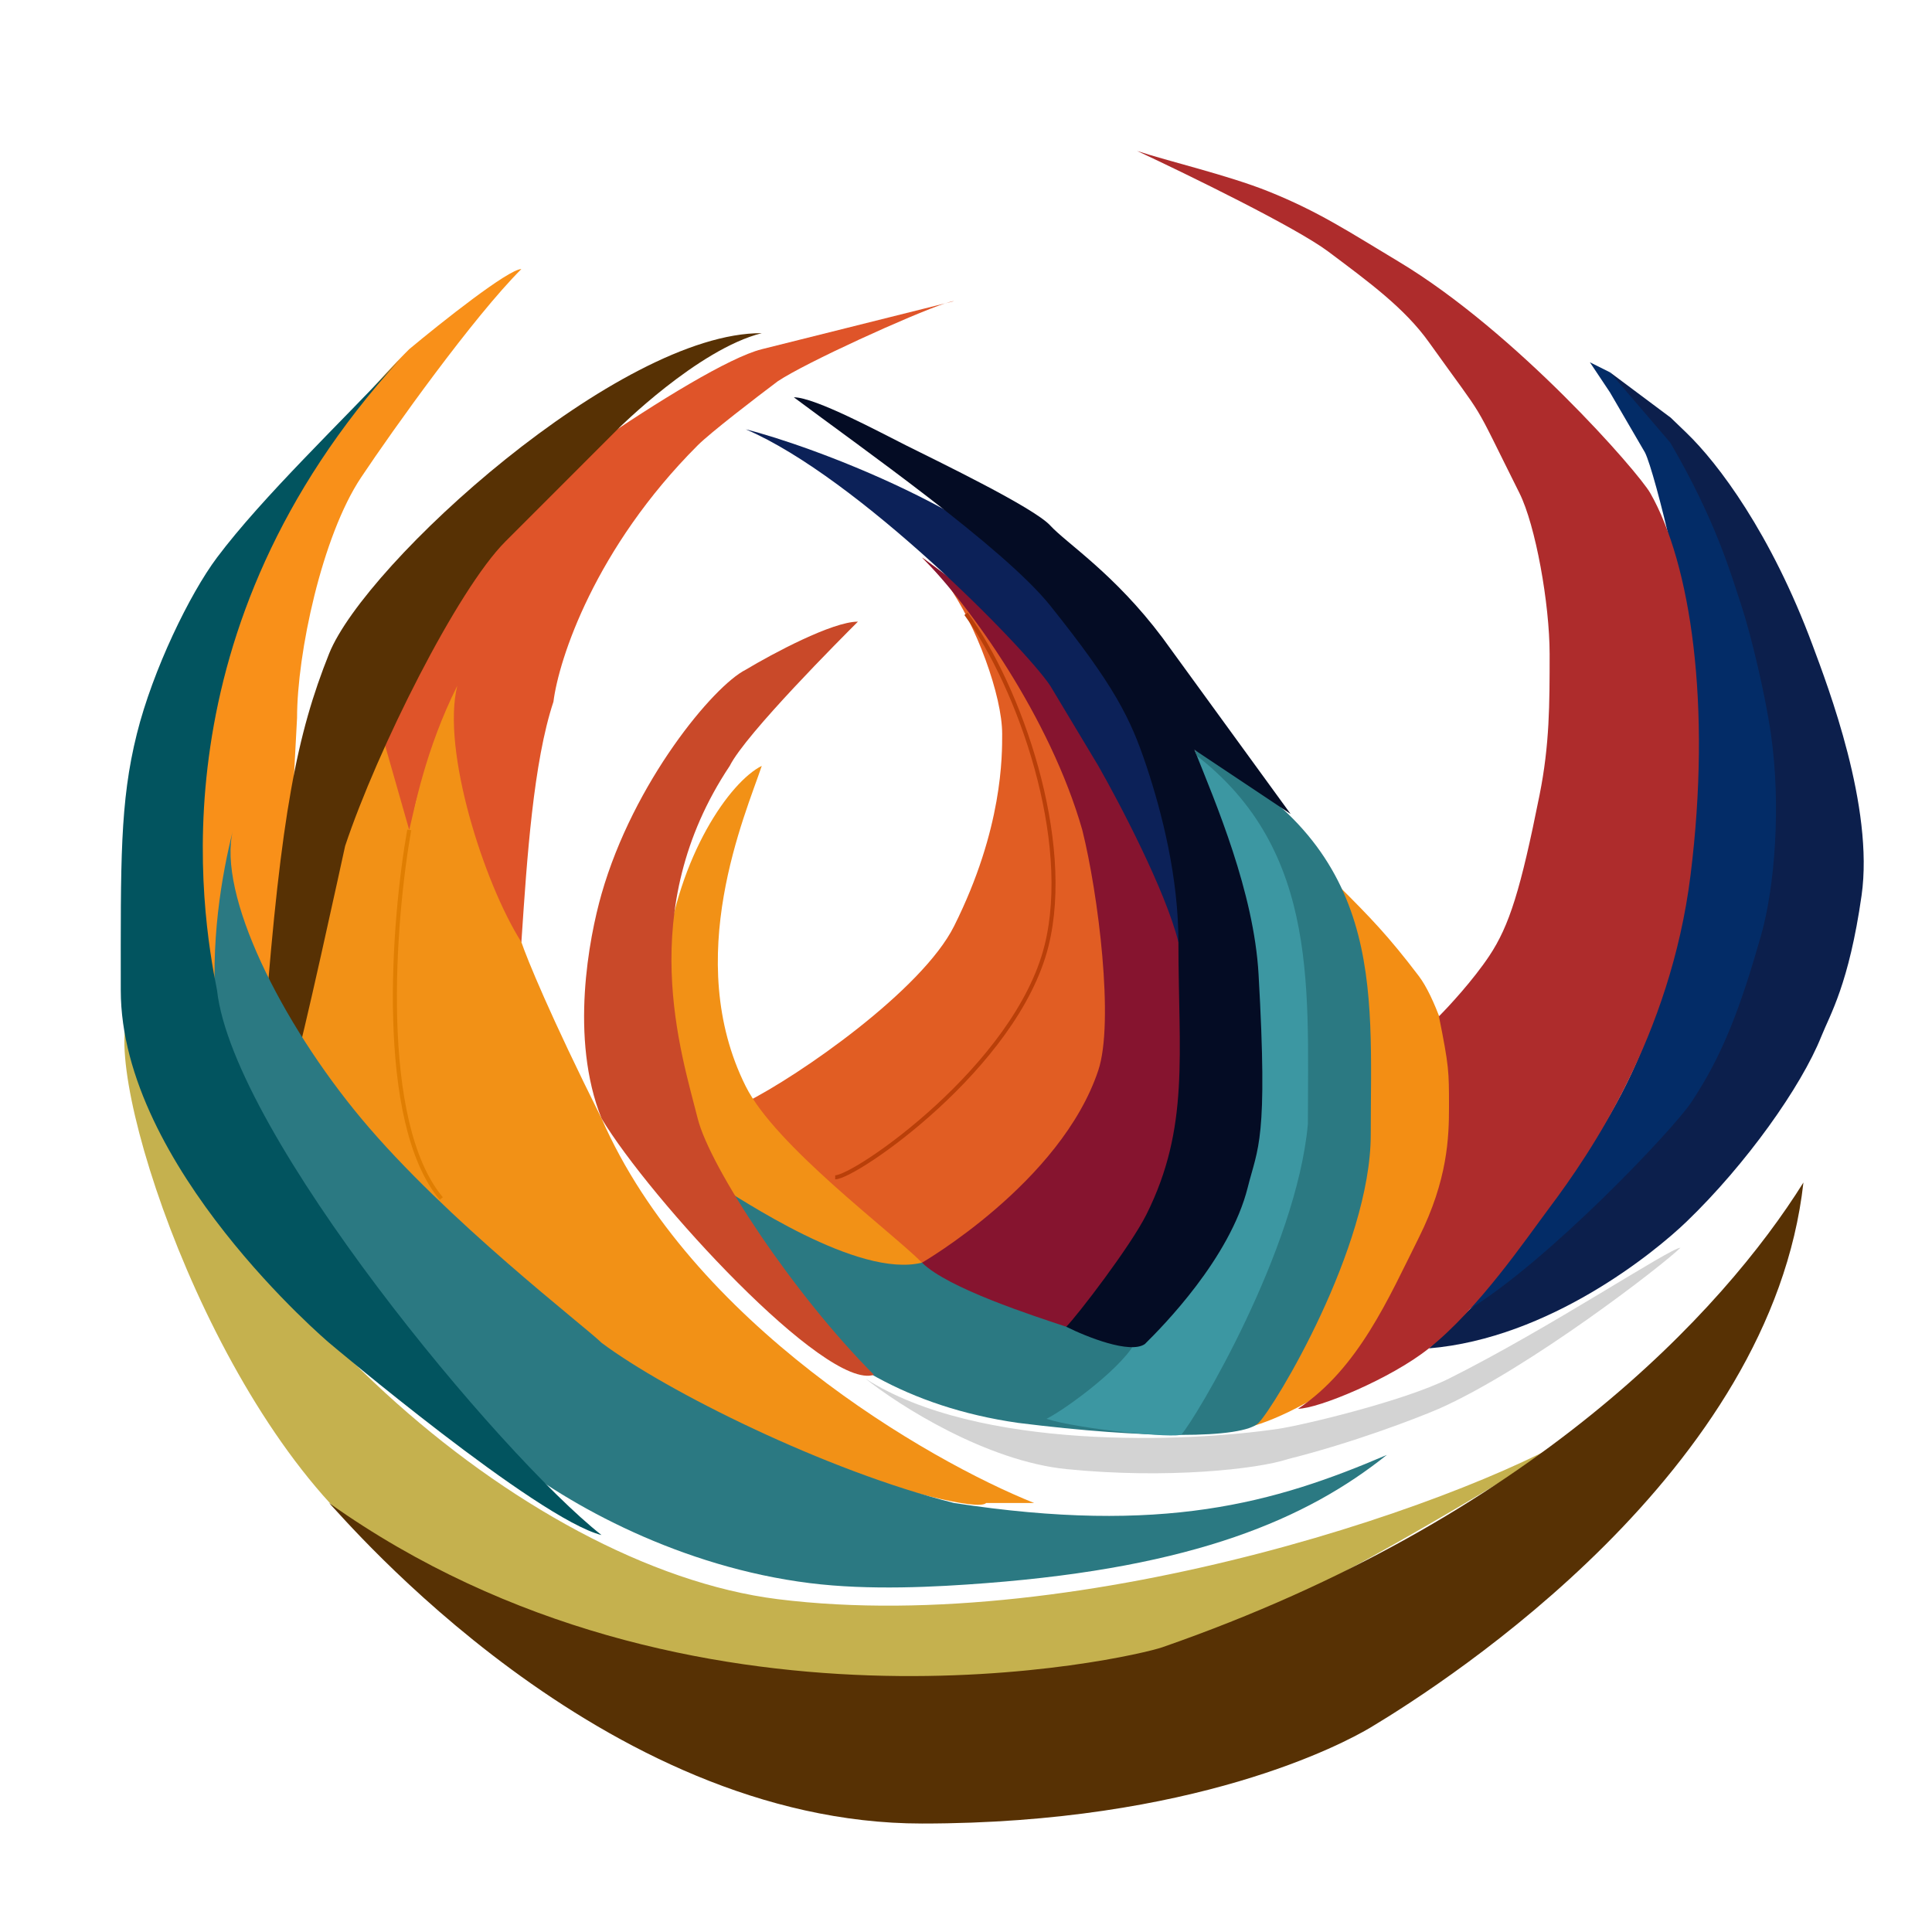 <svg width="96" height="96" viewBox="0 0 96 96" fill="none" xmlns="http://www.w3.org/2000/svg">
<path d="M17.148 75.48C9.186 67.517 4.408 50.795 6.798 49.999C9.983 63.536 25.908 77.869 38.649 79.462C53.847 81.361 73.686 74.418 79.26 70.703C77.667 71.764 67.952 77.869 60.944 81.054C52.185 85.036 40.241 85.124 36.259 84.239C29.093 82.647 25.11 81.054 17.148 75.48Z" fill="#C5B14E"/>
<path d="M20.332 17.352C21.924 16.024 25.269 13.37 25.906 13.37C23.517 15.759 19.538 21.333 17.943 23.722C15.997 26.637 14.76 32.481 14.761 35.666L13.961 50.795L13.964 49.999C12.765 49.999 12.04 48.626 11.647 46.964C12.101 50.85 13.034 55.633 13.964 57.962C11.575 52.388 11.575 53.981 10.778 49.203C9.185 51.592 9.506 37.576 9.982 35.666C10.779 32.481 13.961 25.314 15.554 22.926C17.943 19.741 19.801 17.883 20.332 17.352Z" fill="#F99019"/>
<path d="M66.5 44L66 45.5C67.592 47.889 67.519 50.537 67.5 52C67.481 53.463 66 60 66 62C66 62.637 61.221 70.5 61.5 71C63 71 71 67.5 73 60C73.649 57.567 72.019 50.5 70.5 48.5C68.981 46.5 68.093 45.593 66.5 44Z" fill="#F38E14"/>
<path d="M45.816 90.61C29.87 90.61 17.149 75.48 16.353 74.684C34.31 87.424 56.188 82.397 57.76 81.85C76.074 75.48 85.63 65.129 89.611 58.758C88.019 73.091 72.093 83.443 68.112 85.832C66.784 86.628 59.352 90.61 45.816 90.61Z" fill="#573104"/>
<path d="M50.593 70.703C39.445 69.11 35.994 60.882 34.667 57.962C37.056 60.351 41.037 61.147 44.222 61.147C51.389 65.925 54.573 65.925 56.963 66.721C57.759 65.925 58.715 64.81 59.352 63.536C60.709 60.822 61.74 56.37 61.74 50.795C61.74 44.376 62.537 46.018 59.352 37.259C68.907 42.036 68.112 49 68.112 56.37C68.112 62 63.333 69.906 62.537 70.703C61.74 71.499 56.963 71.499 50.593 70.703Z" fill="#2B7982"/>
<path d="M64.988 55.857C64.418 62.143 59.369 70.556 58.711 71.27C58.5 71.5 53.5 71 52 70.5C53 70 56.043 67.757 56.5 66.5C57.472 63.822 60.423 55.857 60.423 50.357C60.423 44.023 60.994 45.643 58.711 37C65.558 41.714 64.988 48.786 64.988 55.857Z" fill="#3C97A2"/>
<path d="M37.056 54.777C39.71 53.45 45.815 49.203 47.408 46.018C49.835 41.167 49.797 37.524 49.797 36.462C49.797 34.591 48.527 31.06 47.058 29.004C46.595 28.5 46.169 28.057 45.816 27.703C46.23 27.98 46.652 28.435 47.058 29.004C49.03 31.151 51.67 34.399 52.186 36.462C54.575 41.24 55.37 42.833 55.37 46.018C55.901 48.141 56.963 52.231 53.778 55.416C53.778 56.213 48.204 62.74 45.815 62.74C42.63 60.508 37.056 59.555 37.056 54.777Z" fill="#E15D23"/>
<path d="M45.815 62.74C44.222 61.147 38.524 56.917 37.056 53.981C33.871 47.61 37.056 40.444 37.852 38.055C36.26 38.851 33.712 42.514 33.075 47.61C33.075 52.707 34.401 57.166 35.463 58.758C36.79 59.555 42.63 63.536 45.815 62.74Z" fill="#F29116"/>
<path d="M43.426 68.314C41.037 69.11 32.279 59.555 29.889 55.573C28.297 51.592 29.271 46.591 29.889 44.425C31.482 38.851 35.463 34.074 37.056 33.277C38.383 32.481 41.356 30.889 42.63 30.889C41.834 31.685 37.058 36.462 36.261 38.055C31.483 45.221 33.872 52.388 34.667 55.573C35.278 58.016 39.445 64.332 43.426 68.314Z" fill="#C94929"/>
<path d="M20.334 42.037L18.741 35.666L19.538 34.074L21.13 31.685L23.519 28.5V26.907C23.519 26.111 34.667 18.148 37.852 17.352L46.962 15.074C47.179 15.002 47.333 14.963 47.407 14.963L46.962 15.074C45.315 15.618 40.055 18.006 38.648 18.944C37.587 19.741 35.304 21.492 34.667 22.13C29.571 27.226 27.766 32.747 27.5 34.87C26.504 37.858 26.183 42.678 25.92 46.626L25.908 46.814L22.723 46.018C21.926 44.16 21.289 40.603 21.926 38.055C20.652 38.692 20.599 40.179 20.334 42.037Z" fill="#DF5429"/>
<path d="M23.519 62.74C20.334 60.351 17.149 55.573 13.964 52.388C12.69 49.84 17.149 40.178 18.742 35.666L20.334 41.24C20.6 40.178 21.13 37.259 22.723 34.074C21.926 37.259 24.05 43.894 25.908 46.814C26.174 47.61 27.342 50.477 29.89 55.573C34.349 65.766 46.081 72.561 51.389 74.684H49.001C48.204 75.48 33.871 70.703 31.482 69.11C30.686 69.11 26.704 65.129 23.519 62.74Z" fill="#F29116"/>
<path d="M13.167 50.796C13.964 40.445 14.76 36.463 16.352 32.482C18.151 27.985 30.783 16.512 37.852 16.555C34.667 17.352 30.686 21.333 30.686 21.333L25.112 26.908C22.724 29.297 18.741 37.26 17.149 42.037C17.149 42.037 14.76 53.026 14.76 52.389L13.167 50.796Z" fill="#573104"/>
<path d="M15.556 61.943C9.183 54.777 10.459 45.708 11.578 41.24C10.781 44.425 13.964 50.795 17.948 55.573C22.191 60.661 29.093 65.925 29.889 66.721C33.074 69.11 41.04 73.091 47.41 74.684C57.762 76.276 63.336 74.684 68.91 72.295C64.926 75.48 59.352 77.869 49 78.665C46.489 78.859 43.199 79.035 40.241 78.665C33.868 77.869 28.294 74.841 25.112 72.295C19.538 67.836 18.738 67.517 15.556 61.943Z" fill="#2B7982"/>
<path d="M20.339 17.352C20.181 17.524 20.02 17.699 19.854 17.875C7.66 31.256 9.998 45.273 10.784 49.203C11.58 56.37 24.846 72.295 29.889 76.276C26.704 75.48 16.352 66.721 16.352 66.721C16.352 66.721 6.001 57.962 6.001 49.203C6 42.833 5.95 39.865 6.801 36.462C7.597 33.277 9.431 29.505 10.783 27.703C13.042 24.691 16.965 20.965 19.854 17.875C20.014 17.701 20.175 17.526 20.339 17.352Z" fill="#02545F"/>
<path d="M59.352 46.814C62.537 56.37 56.962 63.536 52.981 65.925C51.389 65.394 47.089 64.014 45.815 62.74C45.815 62.74 52.716 58.758 54.574 53.184C55.37 50.795 54.575 44.425 53.778 41.24C52.185 35.666 48.204 30.092 45.816 27.703C53.778 33.277 57.759 42.036 59.352 46.814Z" fill="#86142F"/>
<path d="M83.799 60.708C82.233 62.215 77 66.5 71 67C75.5 62.5 79.109 60.292 80.5 58.5C88.333 48.403 88.78 41.119 87.5 36C86 30 82.089 22.52 80 18.5L83.017 20.754L83.8 21.508C85.367 23.015 88 26.5 90.067 32.062C90.828 34.109 93.128 40.103 92.5 44.5C91.872 48.897 90.938 50.406 90.5 51.5C89.5 54 86.766 57.853 83.799 60.708Z" fill="#0C1F4C"/>
<path d="M84.036 54.777C83.122 56.149 76.87 62.74 72.888 65.129C78.463 57.962 81.407 54.678 83 47.512C84.593 40.345 84 37.621 84 33C84 30.73 82.24 23.488 81.74 22.488L80 19.5L79 18L80 18.5L83 22C85.26 25.871 86 28.5 86.5 30C87 31.5 87.714 34.5 88 36.5C88.5 40 88.2 44.049 87.5 46.5C86.5 50 85.629 52.388 84.036 54.777Z" fill="#032C67"/>
<path d="M52.186 34.074C50.912 32.163 42.631 23.722 37.057 21.333C40.242 22.129 49.796 25.633 52.981 30.092C56.804 34.551 57.494 37.259 57.759 38.055C58.821 40.444 60.147 46.018 58.555 46.814C57.918 44.266 55.636 39.913 54.575 38.055L52.186 34.074Z" fill="#0C2158"/>
<path d="M20.334 41.24C19.538 45.752 18.741 55.732 21.926 59.555" stroke="#E07E02" stroke-width="0.2"/>
<path d="M52.185 30.092C49.865 27.192 42.63 22.129 39.445 19.741C40.506 19.741 43.745 21.492 45.019 22.129C46.611 22.926 51.37 25.221 52.185 26.111C53 27 55.37 28.5 57.759 31.685L64.129 40.444L59.352 37.259C60.413 39.913 62.303 44.318 62.537 48.407C63.012 56.712 62.5 57 62 59C61.117 62.531 57.759 65.925 56.888 66.784C56.163 67.294 54.005 66.437 52.981 65.925C53.512 65.394 56.166 61.943 56.963 60.351C59.129 56.019 58.555 52.388 58.555 46.814C58.555 43.629 57.759 40.444 56.963 38.055C56.166 35.666 55.37 34.074 52.185 30.092Z" fill="#040C24"/>
<path d="M53 73C49 72.6 44.667 69.833 43 68.5C48.6 72.1 59 71.667 63.5 71C64.667 70.833 69.737 69.631 72 68.5C77 66 83 62 83.5 62C82.7 62.8 76 68 71.5 70C70.333 70.5 67.2 71.7 64 72.5C62.5 73 58 73.5 53 73Z" fill="#D3D3D3"/>
<path d="M66 12.5C64.4 11.3 59 8.667 56.5 7.5C58 8 61 8.7 63 9.5C65.5 10.5 67 11.5 69.5 13C75.333 16.5 81.404 23.456 82 24.5C84 28 85.062 35 84 43.5C83 51.5 79 57.333 77 60C75.8 61.6 73.5 65 71 67C69.125 68.5 65.5 70 64.5 70C67.5 68 69 64.5 70.5 61.5C71.937 58.627 72 56.5 72 55C72 53.211 72 53 71.5 50.5C72 50 73.2 48.7 74 47.5C75 46 75.558 44.211 76.5 39.5C77 37 77 35 77 32.5C77 30 76.301 26.102 75.5 24.5C73 19.5 74 21.2 71 17C69.787 15.302 68 14 66 12.5Z" fill="#AE2C2C"/>
<path d="M48 30.5C50.667 34.167 53.319 41.722 52 47C50.5 53 42.5 58.5 41.5 58.5" stroke="#B93F09" stroke-width="0.2"/>
</svg>
